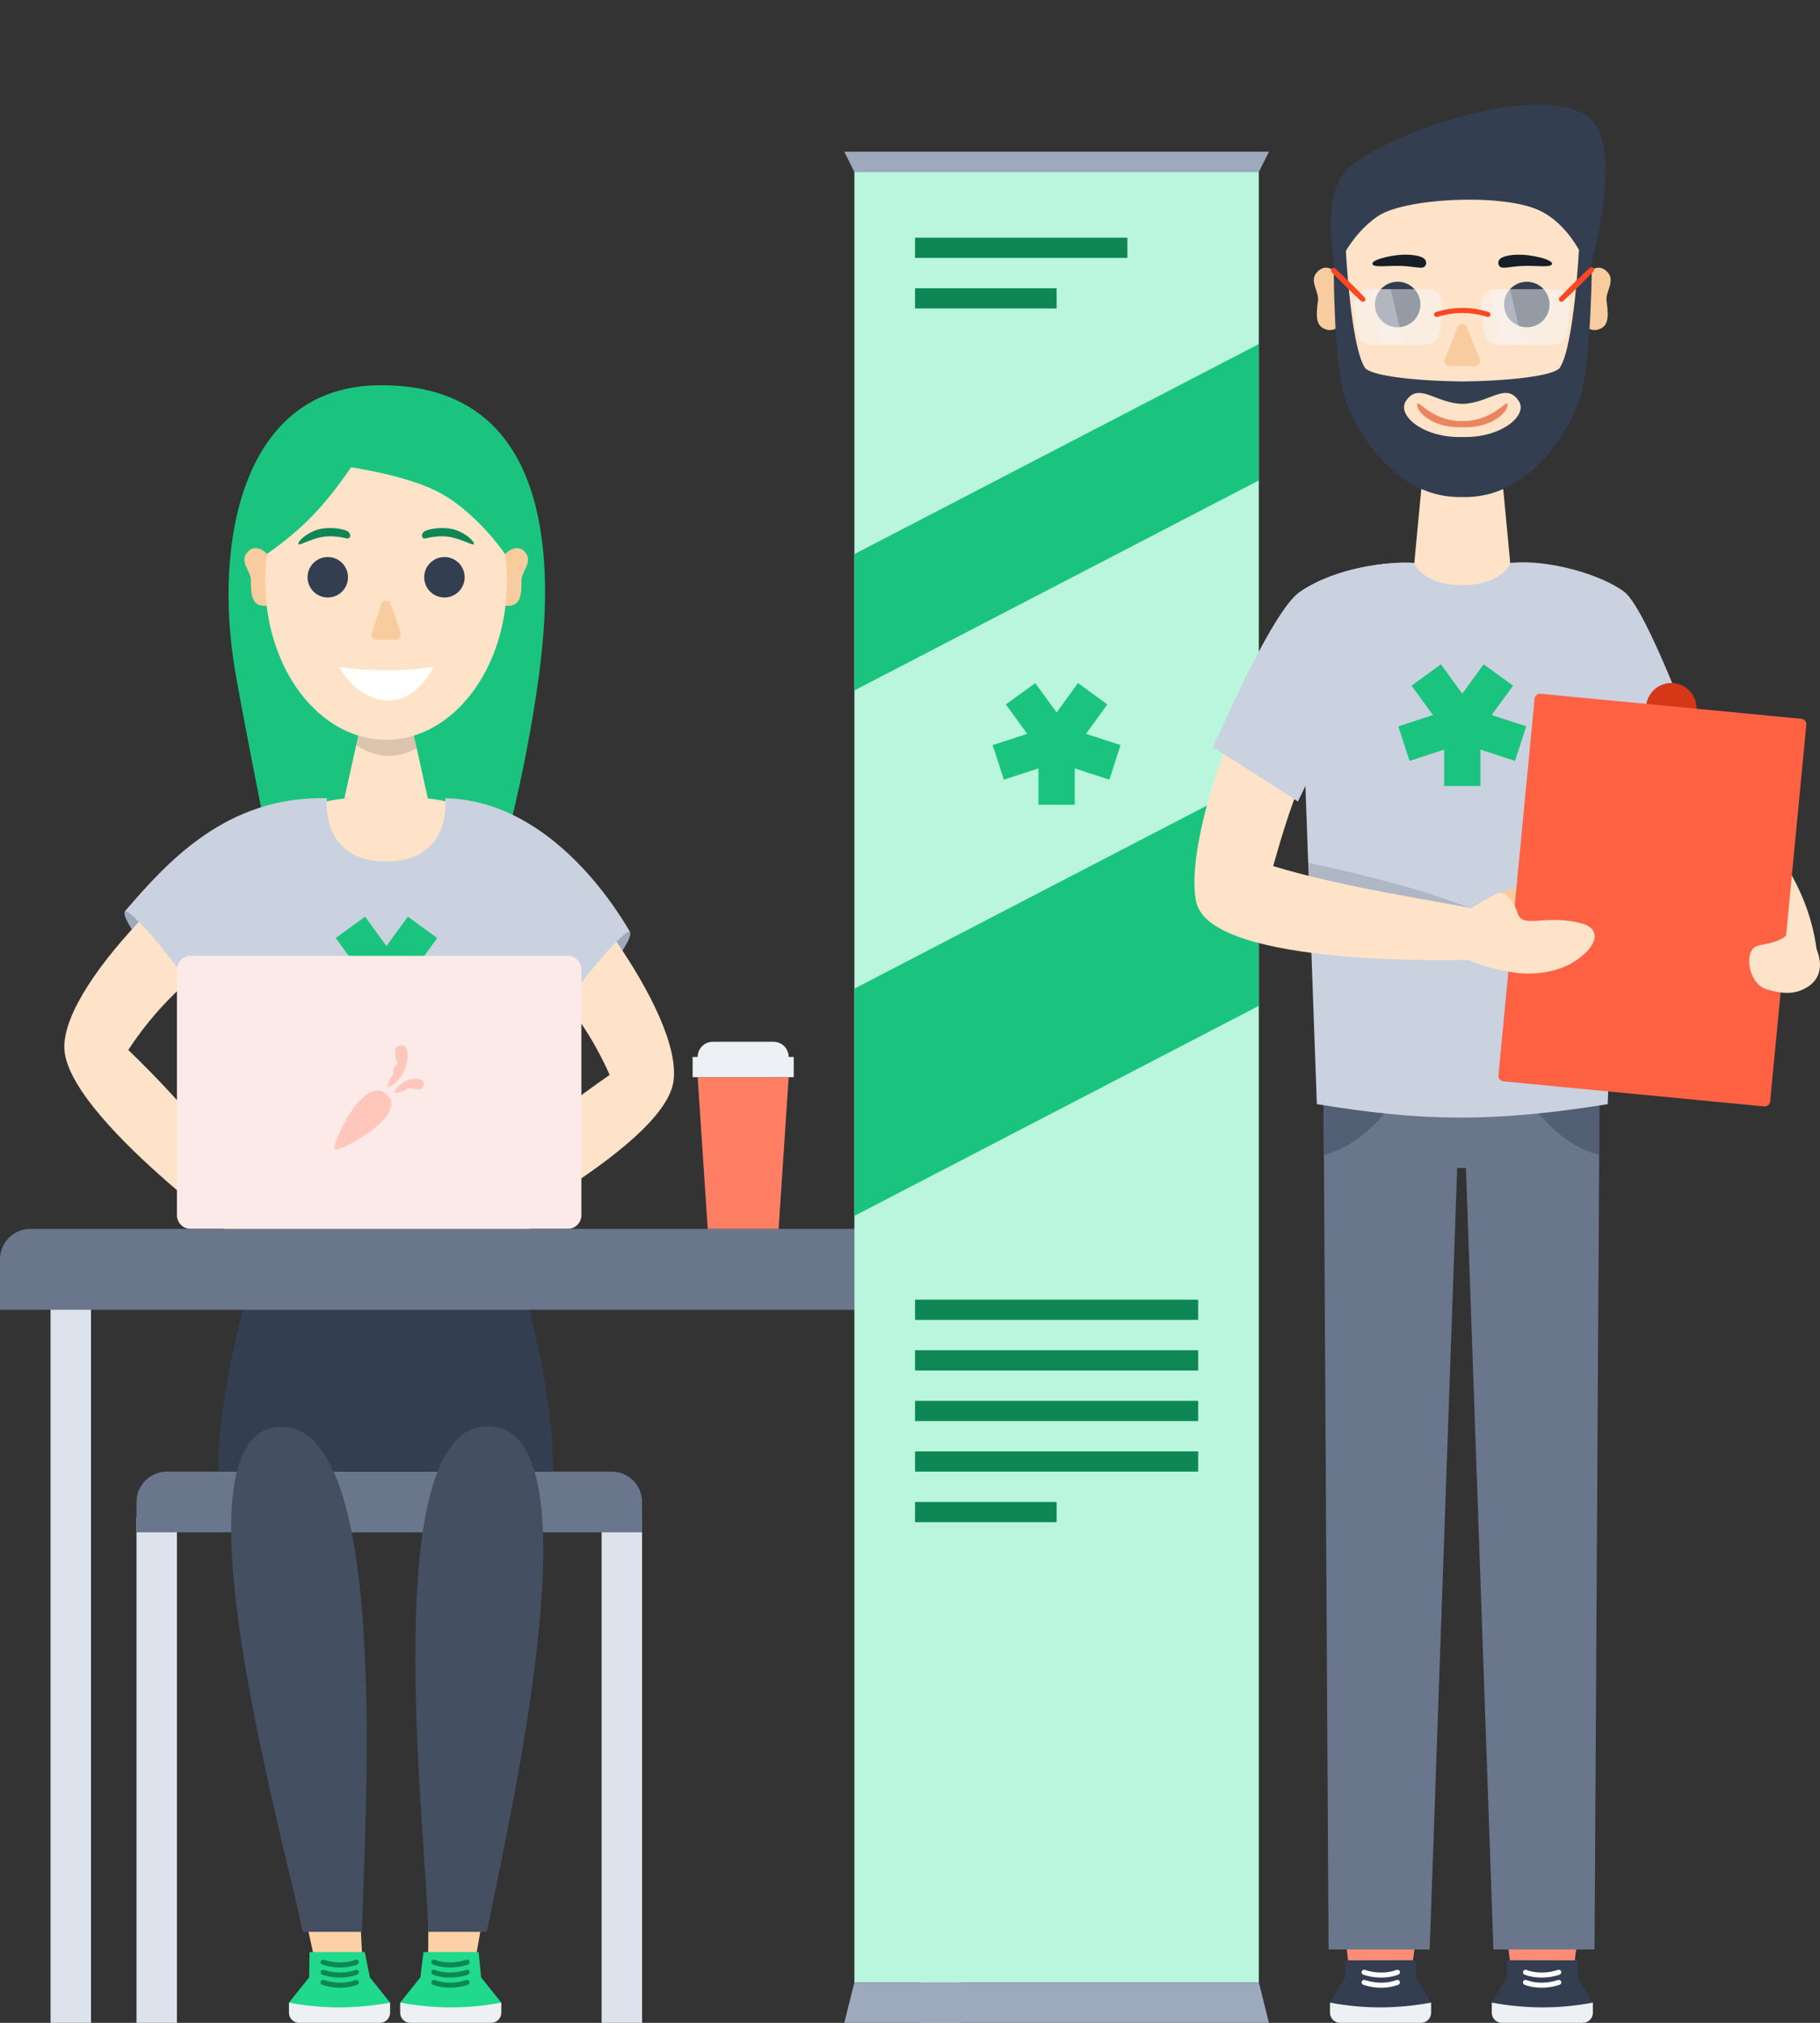 <svg viewBox="0 0 360 400" xmlns="http://www.w3.org/2000/svg" fill-rule="evenodd" clip-rule="evenodd" stroke-linejoin="round" stroke-miterlimit="1.414"><rect x="0" y="0" width="360" height="400" fill="#333333" stroke="none"/><path fill="none" d="M0 0h360v400H0z"/><clipPath id="a"><path d="M0 0h360v400H0z"/></clipPath><g clip-path="url(#a)"><path fill="#dde3ed" d="M119 300h8v100h-8zM27 300h8v100h-8z"/><path d="M27 297c0-3.314 2.686-6 6-6h88c3.314 0 6 2.686 6 6v6H27v-6z" fill="#69768c"/><path d="M91.012 190.068c-1.158.193-33.214.098-33.214.098s-8.673-42.16-11.315-57.67c-4.165-24.449.979-55.958 28.353-56.312 30.724-.397 34.325 27.675 32.633 49.271-1.727 22.052-11.007 60.141-16.457 64.613z" fill="#1bc47e"/><path d="M71.426 142.993l-3.296 14.833 8.137 8.481 8.345-8.481-3.297-14.833h-9.889z" fill="#fee3c8"/><clipPath id="b"><path d="M71.426 142.993l-3.296 14.833 8.137 8.481 8.345-8.481-3.297-14.833h-9.889z"/></clipPath><g clip-path="url(#b)"><path d="M67.654 144.877s7.914 9.759 17.875.821c9.961-8.939-7.787-3.189-7.787-3.189l-10.088 2.368z" fill="#181e26" fill-opacity="0.15"/></g><path d="M52.918 109.613s-2.233-2.496-4.013-.381c-1.599 1.9.702 3.657.725 5.432.019 1.451-.143 4.236 1.526 4.911 1.187.481 2.16.268 3.062-.832 3.085-3.763-1.3-9.13-1.3-9.13zM99.876 109.613s2.232-2.496 4.012-.381c1.6 1.9-.702 3.657-.725 5.432-.019 1.451.143 4.236-1.526 4.911-1.187.481-2.16.268-3.061-.832-3.085-3.763 1.3-9.13 1.3-9.13z" fill="#f9cc9f"/><ellipse cx="76.371" cy="114.974" rx="23.898" ry="31.315" fill="#fee3c8"/><path d="M77.32 119.468c-.137-.408-.519-.683-.949-.683-.431 0-.813.275-.949.683-.629 1.886-1.424 4.273-1.909 5.727-.101.305-.05.64.138.901s.489.415.811.415h3.818c.321 0 .623-.154.811-.415.188-.261.239-.596.137-.901-.484-1.454-1.28-3.841-1.908-5.727z" fill="#f9cc9f"/><circle cx="64.834" cy="114.15" r="4" fill="#333e50"/><path d="M68.631 104.991c-.952-.449-3.333-.838-5.424-.359-2.342.538-4.409 2.434-4.189 2.967.146.353 2.297-.988 4.715-1.42 1.87-.334 3.95.066 4.754.267.986.246 1.041-1.03.144-1.455z" fill="#0e8754"/><circle cx="87.908" cy="114.15" r="4" fill="#333e50"/><path d="M91.204 81.586c-7.177-5.177-26.133-4.302-33.54 4.971-6.978 8.734-4.83 22.968-4.83 22.968 7.245-5.101 11.472-9.656 16.62-17.123 0 0 10.231 1.478 16.627 4.573 7.896 3.821 13.833 12.596 13.833 12.596s5.625-17.645-8.71-27.985z" fill="#1bc47e"/><path d="M84.102 104.991c.952-.449 3.333-.838 5.424-.359 2.343.538 4.409 2.434 4.189 2.967-.145.353-2.297-.988-4.715-1.42-1.87-.334-3.95.066-4.754.267-.986.246-1.041-1.03-.144-1.455z" fill="#0e8754"/><path d="M66.971 131.839c5.82.909 12.912.959 18.775.004 0 0-2.958 6.728-8.936 6.692-6.2-.037-9.839-6.696-9.839-6.696z" fill="#fff"/><g><path d="M124.583 184.214c1.396 2.046-12.391 17.769-13.818 16.502l-6.317-6.965 15.572-14.216 4.563 4.679zM24.723 180.175c-1.397 2.046 12.391 17.769 13.818 16.502l6.316-6.965-15.572-14.216-4.562 4.679z" fill="#9da9bd"/><path d="M54.725 161.126c-12.751 4.783-42.081 32.305-42.005 45.933.076 13.561 37.331 40.143 37.331 40.143l5.78-2.839c-8.59-12.951-18.553-25.283-30.455-36.741 8.6-13.141 20.63-21.579 33.02-26.018l-3.671-20.478zM99.131 161.937c11.812 6.777 36.319 38.67 34.045 52.108-2.263 13.371-43.318 33.595-43.318 33.595l-5.246-3.735c10.566-11.395 22.388-21.958 35.983-31.346-6.368-14.357-16.879-24.625-28.391-31.005l6.927-19.617z" fill="#fee3c8"/><path d="M106.503 184.429c.74-6.778-1.439-13.551-5.991-18.627-4.552-5.075-11.049-7.976-17.867-7.976H70.161c-6.806 0-13.292 2.89-17.844 7.95-4.551 5.061-6.74 11.815-6.022 18.583 2.839 26.752 6.805 64.117 6.805 64.117h46.417s4.069-37.3 6.986-64.047z" fill="#fee3c8"/><path d="M76.371 170.356c13.228-.065 11.695-12.514 11.695-12.514 19.802.417 32.715 19.835 36.517 26.372-1.939-.123-14.192 15.556-13.818 16.501l-4.199-4.628-1.65 47.444h-57.09l-2.879-53.047-6.406 6.193c.373-.946-11.879-16.625-13.818-16.502 8.203-9.503 19.94-22.824 39.952-22.333 0 0-1.532 12.449 11.696 12.514z" fill="#cad2e0"/><path d="M80.667 181.26l5.816 4.225-4.225 5.815 6.836 2.222-2.221 6.836-6.837-2.221v7.188h-7.188v-7.188l-6.836 2.221-2.222-6.836 6.837-2.222-4.225-5.815 5.815-4.225 4.225 5.815 4.225-5.815z" fill="#1bc47e"/></g><g><path d="M101.275 247.839c4.465 11.953 8.315 31.578 8.166 43.187L43.187 291c-.427-10.478 3.964-31.902 8.54-43.25l49.548.089z" fill="#333e50"/><path d="M67.605 307.579s-26.841-21.268-16.901 1.836C46.8 322.864 64.08 395.474 64.08 395.474l7.953-.864-4.428-87.031zM85.028 307.499s25.819-22.498 16.968 1.045c4.528 13.251-9.342 86.59-9.342 86.59l-7.985-.492.359-87.143z" fill="#fdd1a5"/><path d="M84.705 382c-.324-19.309-10.407-100.27 11.887-99.959 21.832.305 4.906 74.118-.284 99.959H84.705zM71.595 382c.323-19.309 6.23-100.171-16.064-99.86-21.833.305-1.232 74.377 4.374 99.86h11.69z" fill="#444f61"/><path d="M77.157 396h-20v2c0 .53.21 1.039.586 1.414.375.375.883.586 1.414.586h16c.53 0 1.039-.211 1.414-.586s.586-.884.586-1.414v-2z" fill="#edf0f5"/><path d="M73.157 391h-12l-4 5c6.978 1.333 13.609 1.181 20 0l-4-5zM72.157 386H61.229l-.072 5h12l-1-5z" fill="#20d98c"/><path d="M70.52 391.501c.108.01.209.046.293.116.209.176.236.497.061.705-.055.065-.124.11-.201.144-.093.036-.187.071-.281.104-.848.288-1.736.436-2.63.474-.718.03-1.438-.009-2.149-.115-.412-.062-.822-.147-1.224-.257-.227-.062-.457-.127-.677-.212-.032-.015-.032-.015-.063-.033-.071-.046-.13-.102-.173-.176-.117-.201-.076-.464.095-.62.044-.04.096-.073.151-.095.102-.041.209-.043.315-.019.141.043.279.092.42.135.926.271 1.889.403 2.854.402.66-.001 1.321-.065 1.966-.208.238-.052.473-.116.704-.192.122-.041.241-.089.362-.132.035-.009.034-.009.07-.016.036-.004.07-.006.107-.005zM70.52 389.501c.108.01.209.046.293.116.209.176.236.497.061.705-.055.065-.124.11-.201.144-.093.036-.187.071-.281.104-.848.288-1.736.436-2.63.474-.718.03-1.438-.009-2.149-.115-.412-.062-.822-.147-1.224-.257-.227-.062-.457-.127-.677-.212-.032-.015-.031-.015-.063-.033-.071-.046-.13-.102-.173-.176-.117-.201-.076-.464.095-.62.044-.041.096-.073.151-.095.102-.041.209-.043.315-.019.141.043.279.092.42.135.926.271 1.889.403 2.854.402.628-.001 1.258-.059 1.873-.187.27-.057.536-.127.797-.213.122-.041.241-.089.362-.132.035-.009.035-.009.07-.016.036-.004.07-.006.107-.005zM70.52 387.501c.108.01.209.046.293.116.209.176.236.497.061.705-.055.065-.124.11-.201.144-.093.036-.187.071-.281.104-.848.288-1.736.436-2.63.474-.718.03-1.438-.009-2.149-.115-.412-.062-.822-.147-1.224-.257-.227-.062-.457-.127-.677-.212-.032-.015-.032-.015-.063-.033-.071-.046-.13-.103-.173-.176-.03-.052-.051-.109-.06-.167-.039-.229.09-.461.306-.548.102-.041.209-.043.315-.019.141.043.279.092.42.135.992.289 2.026.422 3.059.399.591-.013 1.183-.076 1.761-.204.237-.053.473-.117.704-.193.122-.041.241-.089.362-.132.035-.009.034-.009.07-.016.036-.004.07-.006.107-.005z" fill="#0e8754" fill-rule="nonzero"/><g><path d="M79.157 396h20v2c0 .53-.211 1.039-.586 1.414s-.884.586-1.414.586h-16c-.531 0-1.039-.211-1.414-.586-.376-.375-.586-.884-.586-1.414v-2z" fill="#edf0f5"/><path d="M83.157 391h12l4 5c-6.979 1.333-13.61 1.181-20 0l4-5zM83.755 386h10.923l.479 5h-12l.598-5z" fill="#20d98c"/><path d="M85.865 391.502c.048.006.093.016.139.032.081.032.163.062.246.092.82.278 1.683.406 2.548.425.759.017 1.52-.049 2.264-.201.268-.054.533-.12.795-.198.141-.042.279-.092.42-.135.035-.008.034-.008.07-.014.084-.006.166.001.245.033.215.087.345.319.306.548-.01.058-.031.115-.06.167-.056.095-.138.163-.237.209-.08.031-.162.057-.244.084-.941.298-1.918.464-2.904.502-.595.022-1.193-.001-1.784-.076-.458-.059-.912-.148-1.356-.276-.238-.068-.477-.144-.705-.242-.032-.017-.032-.017-.062-.035-.069-.05-.126-.108-.166-.184-.114-.217-.05-.493.148-.638.069-.05.147-.077.23-.091.036-.003.071-.004.107-.002zM85.865 389.502c.048.006.093.016.139.032.081.032.163.062.246.092.82.278 1.683.406 2.548.425.759.017 1.52-.049 2.264-.201.268-.054.533-.12.795-.198.141-.042.279-.092.42-.135.035-.008.034-.008.07-.014.084-.006.166.001.245.033.215.087.345.319.306.548-.01.058-.031.115-.06.167-.056.095-.138.163-.237.209-.08.031-.162.057-.244.084-.941.298-1.918.464-2.904.502-.595.022-1.193-.001-1.784-.076-.458-.059-.912-.148-1.356-.276-.238-.068-.477-.144-.705-.242-.032-.017-.032-.017-.062-.035-.069-.05-.126-.108-.166-.184-.114-.217-.05-.493.148-.638.069-.05.147-.077.23-.091.036-.003.071-.004.107-.002zM85.865 387.502c.048.006.093.016.139.032.081.032.163.062.246.092.82.278 1.683.406 2.548.425.759.017 1.52-.049 2.264-.201.268-.054.533-.12.795-.198.141-.042.279-.092.42-.135.034-.008.034-.008.07-.014.108-.008.214.009.309.064.201.117.296.365.225.586-.018.057-.047.11-.083.157-.053.067-.12.114-.197.15-.08.031-.162.057-.244.084-.941.298-1.918.464-2.904.502-.595.022-1.193-.001-1.784-.076-.458-.059-.912-.148-1.356-.276-.238-.068-.477-.144-.705-.242-.032-.017-.032-.017-.062-.035-.069-.05-.126-.108-.166-.184-.114-.217-.05-.493.148-.638.069-.05.147-.077.23-.091.036-.003.071-.004.107-.002z" fill="#0e8754" fill-rule="nonzero"/></g></g><g><path d="M115 191.7c0-1.49-1.21-2.7-2.7-2.7H37.7c-1.49 0-2.7 1.21-2.7 2.7v48.6c0 1.49 1.21 2.7 2.7 2.7h74.6c1.49 0 2.7-1.21 2.7-2.7v-48.6z" fill="#fbeae7"/><path d="M66.196 227.248c-.637-.816 5.074-13.642 9.625-11.35.304.153 1.311 1.17 1.431 1.437 1.878 4.185-10.423 10.726-11.056 9.913zm11.755-11.133c1.082-.067 2.305-.397 2.967-1.054 0 0 3.032 1.231 2.933-.889-.071-1.527-4.608-1.169-5.9 1.943zm-1.298-1.042c.136-1.091.576-1.995 1.241-2.758-.369-.615.09-1.751.85-1.795 0 0-1.258-2.71-.247-3.446 3.112-2.265 3.087 5.947-1.844 7.999z" fill="#ffc7bc"/></g><g><path fill="#dde3ed" d="M182 256h8v144h-8zM10 256h8v144h-8z"/><path d="M0 249c0-1.591.632-3.117 1.757-4.243C2.883 243.632 4.409 243 6 243h188c1.591 0 3.117.632 4.243 1.757 1.125 1.126 1.757 2.652 1.757 4.243v10H0v-10z" fill="#69768c"/></g><g><g fill="#edf0f5"><path d="M137 209h20v4h-20zM156 209c0-1.657-1.343-3-3-3h-12c-1.657 0-3 1.343-3 3h18z"/></g><path d="M156 213h-18l1.988 30h14.024L156 213z" fill="#ff7f65"/></g><g><path fill="#b9f6dd" d="M169 34h80v358h-80z"/><clipPath id="c"><path d="M169 34h80v358h-80z"/></clipPath><g clip-path="url(#c)" fill="#1bc47e"><path d="M261.285 61.654l-109.218 56.702 9.405 22.081L270.69 83.734l-9.405-22.08zM260.285 148.101l-109.218 56.702 15.676 36.801 109.218-56.703-15.676-36.8z"/></g><path d="M213.225 135.07l5.816 4.225-4.226 5.815 6.837 2.222-2.221 6.836-6.837-2.221v7.188h-7.188v-7.188l-6.837 2.221-2.221-6.836 6.837-2.222-4.226-5.815 5.816-4.225 4.225 5.815 4.225-5.815z" fill="#1bc47e"/><path d="M251 30h-84l2 4h80l2-4zM249 392h-80l-2 8h84l-2-8z" fill="#9da9bd"/><path fill="#0e8754" d="M181 47h42v4h-42zM181 257h56v4h-56zM181 267h56v4h-56zM181 277h56v4h-56zM181 287h56v4h-56zM181 57h28v4h-28zM181 297h28v4h-28z"/></g><g><path d="M296.74 90.356h-15l-2 21.092s4.255 5.036 9.528 5c5.274-.035 9.472-5 9.472-5l-2-21.092z" fill="#fee3c8"/><clipPath id="d"><path d="M296.74 90.356h-15l-2 21.092s4.255 5.036 9.528 5c5.274-.035 9.472-5 9.472-5l-2-21.092z"/></clipPath><g clip-path="url(#d)"><path d="M278.74 92.997c4.985 5.424 16.102 5.752 21.118.186l-10.618-4.5-10.5 4.314z" fill="#181e26" fill-opacity="0.15"/></g><path d="M313.598 54.58s2.006-2.946 4.181-.963c1.953 1.782-.23 3.957-.006 5.834.183 1.533.743 4.45-.924 5.396-1.185.672-2.241.584-3.347-.45-3.781-3.54.096-9.817.096-9.817zM264.883 54.58s-2.006-2.946-4.181-.963c-1.953 1.782.23 3.957.006 5.834-.183 1.533-.743 4.45.924 5.396 1.185.672 2.241.584 3.347-.45 3.781-3.54-.096-9.817-.096-9.817z" fill="#f9cc9f"/><path d="M289.259 93.849c-3.156.061-12.949-1.283-18.235-10.516-3.677-6.421-7.103-13.905-7.103-22.816 0-18.368 4.58-32.169 25.338-32.334h.001c20.758.165 25.339 13.966 25.339 32.334 0 8.911-3.427 16.395-7.103 22.816-5.287 9.233-15.08 10.577-18.236 10.516h-.001z" fill="#fee3c8"/><path d="M289.228 84.5c-6.65.141-9.455-3.767-8.818-4.724.242-.365 3.38 3.593 8.836 3.484h.026c5.457.109 8.594-3.849 8.837-3.484.636.957-2.168 4.865-8.818 4.724l-.032-.001-.031.001z" fill="#eb8560"/><path d="M290.16 64.696c-.152-.38-.519-.629-.928-.629-.409 0-.777.249-.929.629-.782 1.954-1.873 4.684-2.523 6.307-.123.308-.085.657.101.932s.496.44.828.44h5.046c.332 0 .642-.165.828-.44.186-.275.223-.624.1-.932-.649-1.623-1.741-4.353-2.523-6.307z" fill="#f9cc9f"/><circle cx="276.459" cy="60.216" r="4.5" fill="#333e50"/><path d="M281.548 51.028c-.95-.596-3.21-.842-5.472-.537-2.536.343-4.663 1.045-4.613 1.657.07.871 3.142.317 5.904.447 2.027.096 3.663.52 4.204.256.764-.375.657-1.397-.023-1.823z" fill="#181e26"/><path d="M272.459 42.801c-5.962 4.143-8.295 10.979-8.295 10.979s-2.943-14.218 1.718-19.638c5.659-6.58 35.165-17.714 47.257-11.736 9.231 4.564 1.213 31.342 1.213 31.342s-3.017-9.239-10.282-12.322c-7.539-3.2-26.405-2.242-31.611 1.375z" fill="#333e50"/><circle cx="302.004" cy="60.216" r="4.5" fill="#333e50"/><path d="M296.914 51.028c.95-.596 3.21-.842 5.472-.537 2.536.343 4.663 1.045 4.613 1.657-.07.871-3.142.317-5.904.447-2.027.096-3.663.52-4.204.256-.764-.375-.657-1.397.023-1.823z" fill="#181e26"/><path d="M289.24 98.285c-15.4.361-22.762-17.145-23.565-20.652-2.005-8.748-1.849-25.825-1.849-25.825l2.341-3.06s.931 19.475 3.791 23.933c1.065 1.66 10.248 2.665 19.302 2.745 9.053-.08 18.236-1.085 19.301-2.745 2.86-4.458 3.791-23.933 3.791-23.933l2.519 3.12s-.022 17.017-2.027 25.765c-.803 3.507-8.164 21.013-23.565 20.652h-.039zm-.042-18.427c-5.26-.112-8.583-4.425-11.111-.54-1.874 2.882 3.666 7.367 11.173 7.087l.087.003c7.463.242 12.952-4.219 11.085-7.09-2.538-3.901-5.877.462-11.172.541l-.062-.001z" fill="#333e50"/><path d="M285.413 60.514c.094-.848-.177-1.697-.746-2.333-.569-.636-1.382-1-2.236-1h-11.589c-.842 0-1.646.355-2.215.977-.568.623-.849 1.456-.772 2.295.145 1.593.317 3.486.454 5 .141 1.545 1.436 2.728 2.988 2.728h10.576c1.529 0 2.812-1.148 2.982-2.667.168-1.505.379-3.398.558-5zM292.964 60.514c-.094-.848.177-1.697.746-2.333.569-.636 1.382-1 2.236-1h11.589c.843 0 1.647.355 2.215.977.568.623.849 1.456.772 2.295-.144 1.593-.317 3.486-.454 5-.141 1.545-1.436 2.728-2.988 2.728h-10.576c-1.528 0-2.812-1.148-2.982-2.667-.168-1.505-.379-3.398-.558-5z" fill="#f7f8fa" fill-opacity="0.5"/><path d="M298.705 57.181l2.538 11h-4l-2.482-10.756c.37-.159.773-.244 1.185-.244h2.759zM277.639 68.181h-4l-2.539-11h4l2.539 11z" fill="#f7f8fa" fill-opacity="0.3"/><path d="M289.441 60.891c.873.014 1.743.088 2.605.232.765.128 1.519.31 2.262.532l.159.049c.13.046.237.128.3.254.027.053.044.111.05.171.026.246-.138.479-.378.538-.075.018-.148.016-.223.004-.1-.026-.099-.029-.198-.059-.152-.046-.304-.09-.457-.132-.454-.122-.912-.23-1.374-.317-1.01-.188-2.038-.282-3.065-.273-1.038.009-2.074.12-3.09.327-.58.118-1.152.269-1.717.443l-.043.011c-.121.02-.24.007-.348-.053-.215-.121-.311-.39-.221-.62.022-.056.054-.107.095-.152.051-.057.113-.096.182-.128.121-.043.246-.077.37-.113.704-.202 1.417-.37 2.14-.489.76-.124 1.527-.195 2.297-.22.218-.005.436-.007.654-.005zM314.836 52.832c.08.007.156.026.227.067.192.11.29.342.235.556-.02.079-.06.147-.111.209-1.94 2.034-3.95 4.002-6.023 5.898-.064.05-.133.088-.212.106-.055.013-.113.017-.169.01-.258-.029-.455-.26-.444-.519.006-.117.052-.221.127-.31 1.939-2.033 3.949-4.001 6.023-5.898.074-.058.152-.095.245-.113.034-.004.067-.006.102-.006zM263.803 52.97c.116.009.215.048.305.121 2.011 1.853 3.962 3.775 5.845 5.758.065.079.109.168.122.27.033.264-.155.514-.418.556-.066.011-.134.008-.199-.008-.077-.019-.144-.057-.206-.107-2.011-1.853-3.961-3.775-5.844-5.758-.051-.061-.089-.127-.11-.204-.052-.198.025-.413.191-.533.064-.047.136-.074.214-.089.034-.004.066-.006.1-.006z" fill="#ff4722" fill-rule="nonzero"/><g><path d="M298.076 383h14l-1 8h-12l-1-8z" fill="#ff8c76"/><path d="M295.076 396h20v2c0 .53-.21 1.039-.585 1.414s-.884.586-1.415.586h-15.999c-.531 0-1.04-.211-1.415-.586s-.586-.884-.586-1.414v-2z" fill="#edf0f5"/><path d="M298.076 391v-3.384l14 .025V391l3 5c-6.978 1.333-13.609 1.181-20 0l3-5z" fill="#333e50"/><path d="M301.785 391.502c.048.006.093.016.138.032.082.032.164.062.246.092.821.278 1.684.406 2.548.425.759.017 1.521-.049 2.265-.201.268-.054.533-.12.794-.198.141-.042.28-.092.42-.135.036-.008.035-.008.07-.014.085-.006.166.001.245.033.216.087.346.319.307.548-.01.058-.031.115-.061.167-.055.095-.138.163-.236.209-.08.031-.162.057-.244.084-.941.298-1.918.464-2.904.502-.595.022-1.193-.001-1.784-.076-.458-.059-.912-.148-1.356-.276-.238-.068-.478-.144-.705-.242-.032-.017-.032-.017-.062-.035-.069-.05-.126-.108-.166-.184-.115-.217-.05-.493.148-.638.069-.05.147-.077.23-.091.036-.003.071-.004.107-.002zM301.785 389.502c.048.006.093.016.138.032.082.032.164.062.246.092.821.278 1.684.406 2.548.425.759.017 1.521-.049 2.265-.201.268-.054.533-.12.794-.198.141-.042.28-.092.42-.135.036-.008.035-.008.07-.014.085-.006.166.001.245.033.216.087.346.319.307.548-.01.058-.031.115-.061.167-.055.095-.138.163-.236.209-.08.031-.162.057-.244.084-.941.298-1.918.464-2.904.502-.595.022-1.193-.001-1.784-.076-.458-.059-.912-.148-1.356-.276-.238-.068-.478-.144-.705-.242-.032-.017-.032-.017-.062-.035-.069-.05-.126-.108-.166-.184-.115-.217-.05-.493.148-.638.069-.05.147-.077.23-.091.036-.003.071-.004.107-.002z" fill="#fff" fill-rule="nonzero"/><g><path d="M280.076 383h-14l1 8h12l1-8z" fill="#ff8c76"/><path d="M283.076 396h-20v2c0 .53.211 1.039.586 1.414s.884.586 1.415.586h15.999c.531 0 1.04-.211 1.415-.586s.585-.884.585-1.414v-2z" fill="#edf0f5"/><path d="M280.076 391v-3.384l-14 .025V391l-3 5c6.979 1.333 13.61 1.181 20 0l-3-5z" fill="#333e50"/><path d="M276.439 391.501c.109.01.21.046.294.116.208.176.236.497.06.705-.054.065-.123.11-.201.144-.093.036-.186.071-.28.104-.849.288-1.736.436-2.63.474-.718.03-1.439-.009-2.149-.115-.413-.062-.822-.147-1.224-.257-.228-.062-.457-.127-.677-.212-.032-.015-.032-.015-.063-.033-.091-.059-.164-.138-.205-.24-.022-.056-.034-.115-.036-.174-.006-.232.156-.444.381-.499.083-.02.165-.016.248.003.14.043.279.092.42.135.926.271 1.889.403 2.854.402.66-.001 1.321-.065 1.966-.208.237-.052.473-.116.704-.192.122-.041.241-.089.362-.132.035-.009.035-.009.07-.016.036-.004.07-.006.106-.005zM276.439 389.501c.109.01.21.046.294.116.208.176.236.497.06.705-.054.065-.123.11-.201.144-.093.036-.186.071-.28.104-.849.288-1.736.436-2.63.474-.718.03-1.439-.009-2.149-.115-.413-.062-.822-.147-1.224-.257-.228-.062-.457-.127-.677-.212-.032-.015-.032-.015-.063-.033-.091-.059-.164-.138-.205-.24-.022-.056-.034-.115-.036-.174-.006-.233.156-.444.381-.499.083-.02.165-.016.248.003.14.043.279.092.42.135.926.271 1.889.403 2.854.402.628-.001 1.258-.059 1.873-.187.269-.057.536-.127.797-.213.122-.041.241-.089.362-.132.035-.009.035-.009.07-.016.036-.004.07-.006.106-.005z" fill="#fff" fill-rule="nonzero"/></g></g><g><path fill="#69768c" d="M264.905 215h49.856v15.954h-49.856z"/><path d="M288.794 215h-27l1 170.495h20l6-170.495z" fill="#69768c"/><clipPath id="e"><path d="M288.794 215h-27l1 170.495h20l6-170.495z"/></clipPath><g clip-path="url(#e)"><path d="M277.42 215s-6.803 13.028-18.383 13.808c-14.675.987-1.71-13.273-1.71-13.273l6.032-6.305L277.42 215z" fill="#525f75"/></g><path d="M289.403 215h27l-1 170.495h-20l-6-170.495z" fill="#69768c"/><clipPath id="f"><path d="M289.403 215h27l-1 170.495h-20l-6-170.495z"/></clipPath><g clip-path="url(#f)"><path d="M300.777 215s6.804 13.028 18.383 13.808c14.675.987 1.71-13.273 1.71-13.273l-6.031-6.305-14.062 5.77z" fill="#525f75"/></g></g><path d="M311.763 115.258C323.352 119.422 339 155.835 339 155.835c10.071 7.483 18.668 18.725 20.346 32.03l-6.237-1.113c-1.739-6.164-29.463-8.131-26.269-26.489-6.247-14.086-11.345-19.32-22.64-25.58l7.563-19.425z" fill="#fee3c8"/><path d="M257.903 132.411c-.298-5.484 1.673-10.85 5.45-14.838 3.777-3.988 9.028-6.247 14.52-6.247h22.504c5.484 0 10.727 2.252 14.503 6.229 3.776 3.977 5.754 9.33 5.47 14.806-1.588 30.633-4.349 83.905-4.349 83.905H262.46s-2.892-53.215-4.557-83.855z" fill="#fee3c8"/><path d="M298.729 111.326s-1.384 4.326-9.462 4.367c-7.909.041-9.515-4.367-9.515-4.367-4.715-.367-15.51.794-22.682 5.765-5.626 3.9-17.071 30.704-17.071 30.704l16.726 10.663 1.49-3.099 2.259 62.972c20.719 3.402 34.47 3.696 57.541.012l2.168-63.47 15.104-8.251s-9.582-26.167-13.98-29.572c-4.262-3.3-15.009-6.564-22.578-5.724z" fill="#cad2e0"/><clipPath id="g"><path d="M298.729 111.326s-1.384 4.326-9.462 4.367c-7.909.041-9.515-4.367-9.515-4.367-4.715-.367-15.51.794-22.682 5.765-5.626 3.9-17.071 30.704-17.071 30.704l16.726 10.663 1.49-3.099 2.259 62.972c20.719 3.402 34.47 3.696 57.541.012l2.168-63.47 15.104-8.251s-9.582-26.167-13.98-29.572c-4.262-3.3-15.009-6.564-22.578-5.724z"/></clipPath><g clip-path="url(#g)"><path d="M290.988 179.592c-5.662-2.03-13.933-5.125-32.225-8.96l-.459 4.02 32.684 4.94z" fill="#181e26" fill-opacity="0.15"/></g><path d="M259.742 119.712c-10.888 5.754-26.081 45.669-23.106 58.705 2.982 13.065 53.889 11.383 53.889 11.383l.463-10.208c-6.569-1.401-25.353-4.104-39.151-8.329 4.201-14.825 7.827-25.596 18.127-33.384l-10.222-18.167z" fill="#fee3c8"/><path d="M258.215 155.359l17.334-9.968 4.203-34.065c-4.715-.367-15.51.794-22.682 5.765-5.626 3.9-17.071 30.704-17.071 30.704l16.726 10.663 1.49-3.099z" fill="#cad2e0"/><clipPath id="h"><path d="M258.215 155.359l17.334-9.968 4.203-34.065c-4.715-.367-15.51.794-22.682 5.765-5.626 3.9-17.071 30.704-17.071 30.704l16.726 10.663 1.49-3.099z"/></clipPath><g clip-path="url(#h)"><path d="M291.015 179.598c-5.662-2.03-13.941-5.101-32.233-8.937l.077 2.079 32.156 6.858z" fill="#181e26" fill-opacity="0.1"/></g><path d="M288.837 182.291s4.897 9.18 11.002 10.066c3.698.536 8.189-.221 11.038-1.903 5.282-3.119 5.932-6.738 2.111-7.815-7.003-1.975-11.868 1.117-12.773-2.016-.448-1.552 3.956-2.688 7.073-2.801 1.646-.06 2.129-2.083-3.128-2.522-1.78-.148-6.251.544-7.991 1.382-3.624 1.747-7.332 5.609-7.332 5.609z" fill="#f9cc9f"/><g><g fill="#d63717"><path d="M316.384 140.432c.006-.066.065-.114.131-.108l27.632 2.655c.066.006.115.065.108.131l-.55 5.733c-.007.066-.065.115-.131.108l-27.633-2.654c-.066-.007-.114-.065-.108-.131l.551-5.734z"/><path d="M325.827 141.616c-.214-.654-.29-1.346-.224-2.031.263-2.747 2.708-4.763 5.455-4.499 2.747.264 4.763 2.708 4.499 5.455-.066.686-.273 1.35-.607 1.951l-9.123-.876z"/></g><path d="M303.543 138.154c.057-.594.585-1.029 1.178-.972l51.602 4.957c.594.057 1.029.585.972 1.179l-7.157 74.497c-.057.593-.585 1.028-1.178.971l-51.602-4.957c-.594-.057-1.029-.585-.972-1.178l7.157-74.497z" fill="#ff6243"/></g><path d="M290.453 189.802s3.281 1.669 9.386 2.555c3.698.536 8.189-.221 11.038-1.903 5.282-3.119 5.932-6.738 2.111-7.815-7.003-1.975-11.868 1.117-12.773-2.016-.448-1.552-2.306-4.779-4.046-3.941-3.624 1.747-7.631 4.502-7.631 4.502l1.915 8.618zM353.892 182.737c3.264-.625 10.563 9.82 2.32 13.102-1.584.631-3.565.78-6.834-.232-3.707-1.147-4.634-8.089-1.476-8.655 6.191-1.108 5.908-2.426 5.99-4.215z" fill="#fee3c8"/><path d="M293.466 131.358l5.815 4.225-4.225 5.816 6.836 2.221-2.221 6.837-6.836-2.222v7.189h-7.189v-7.189l-6.836 2.222-2.221-6.837 6.836-2.221-4.225-5.816 5.815-4.225 4.225 5.816 4.226-5.816z" fill="#1bc47e"/></g></g></svg>
